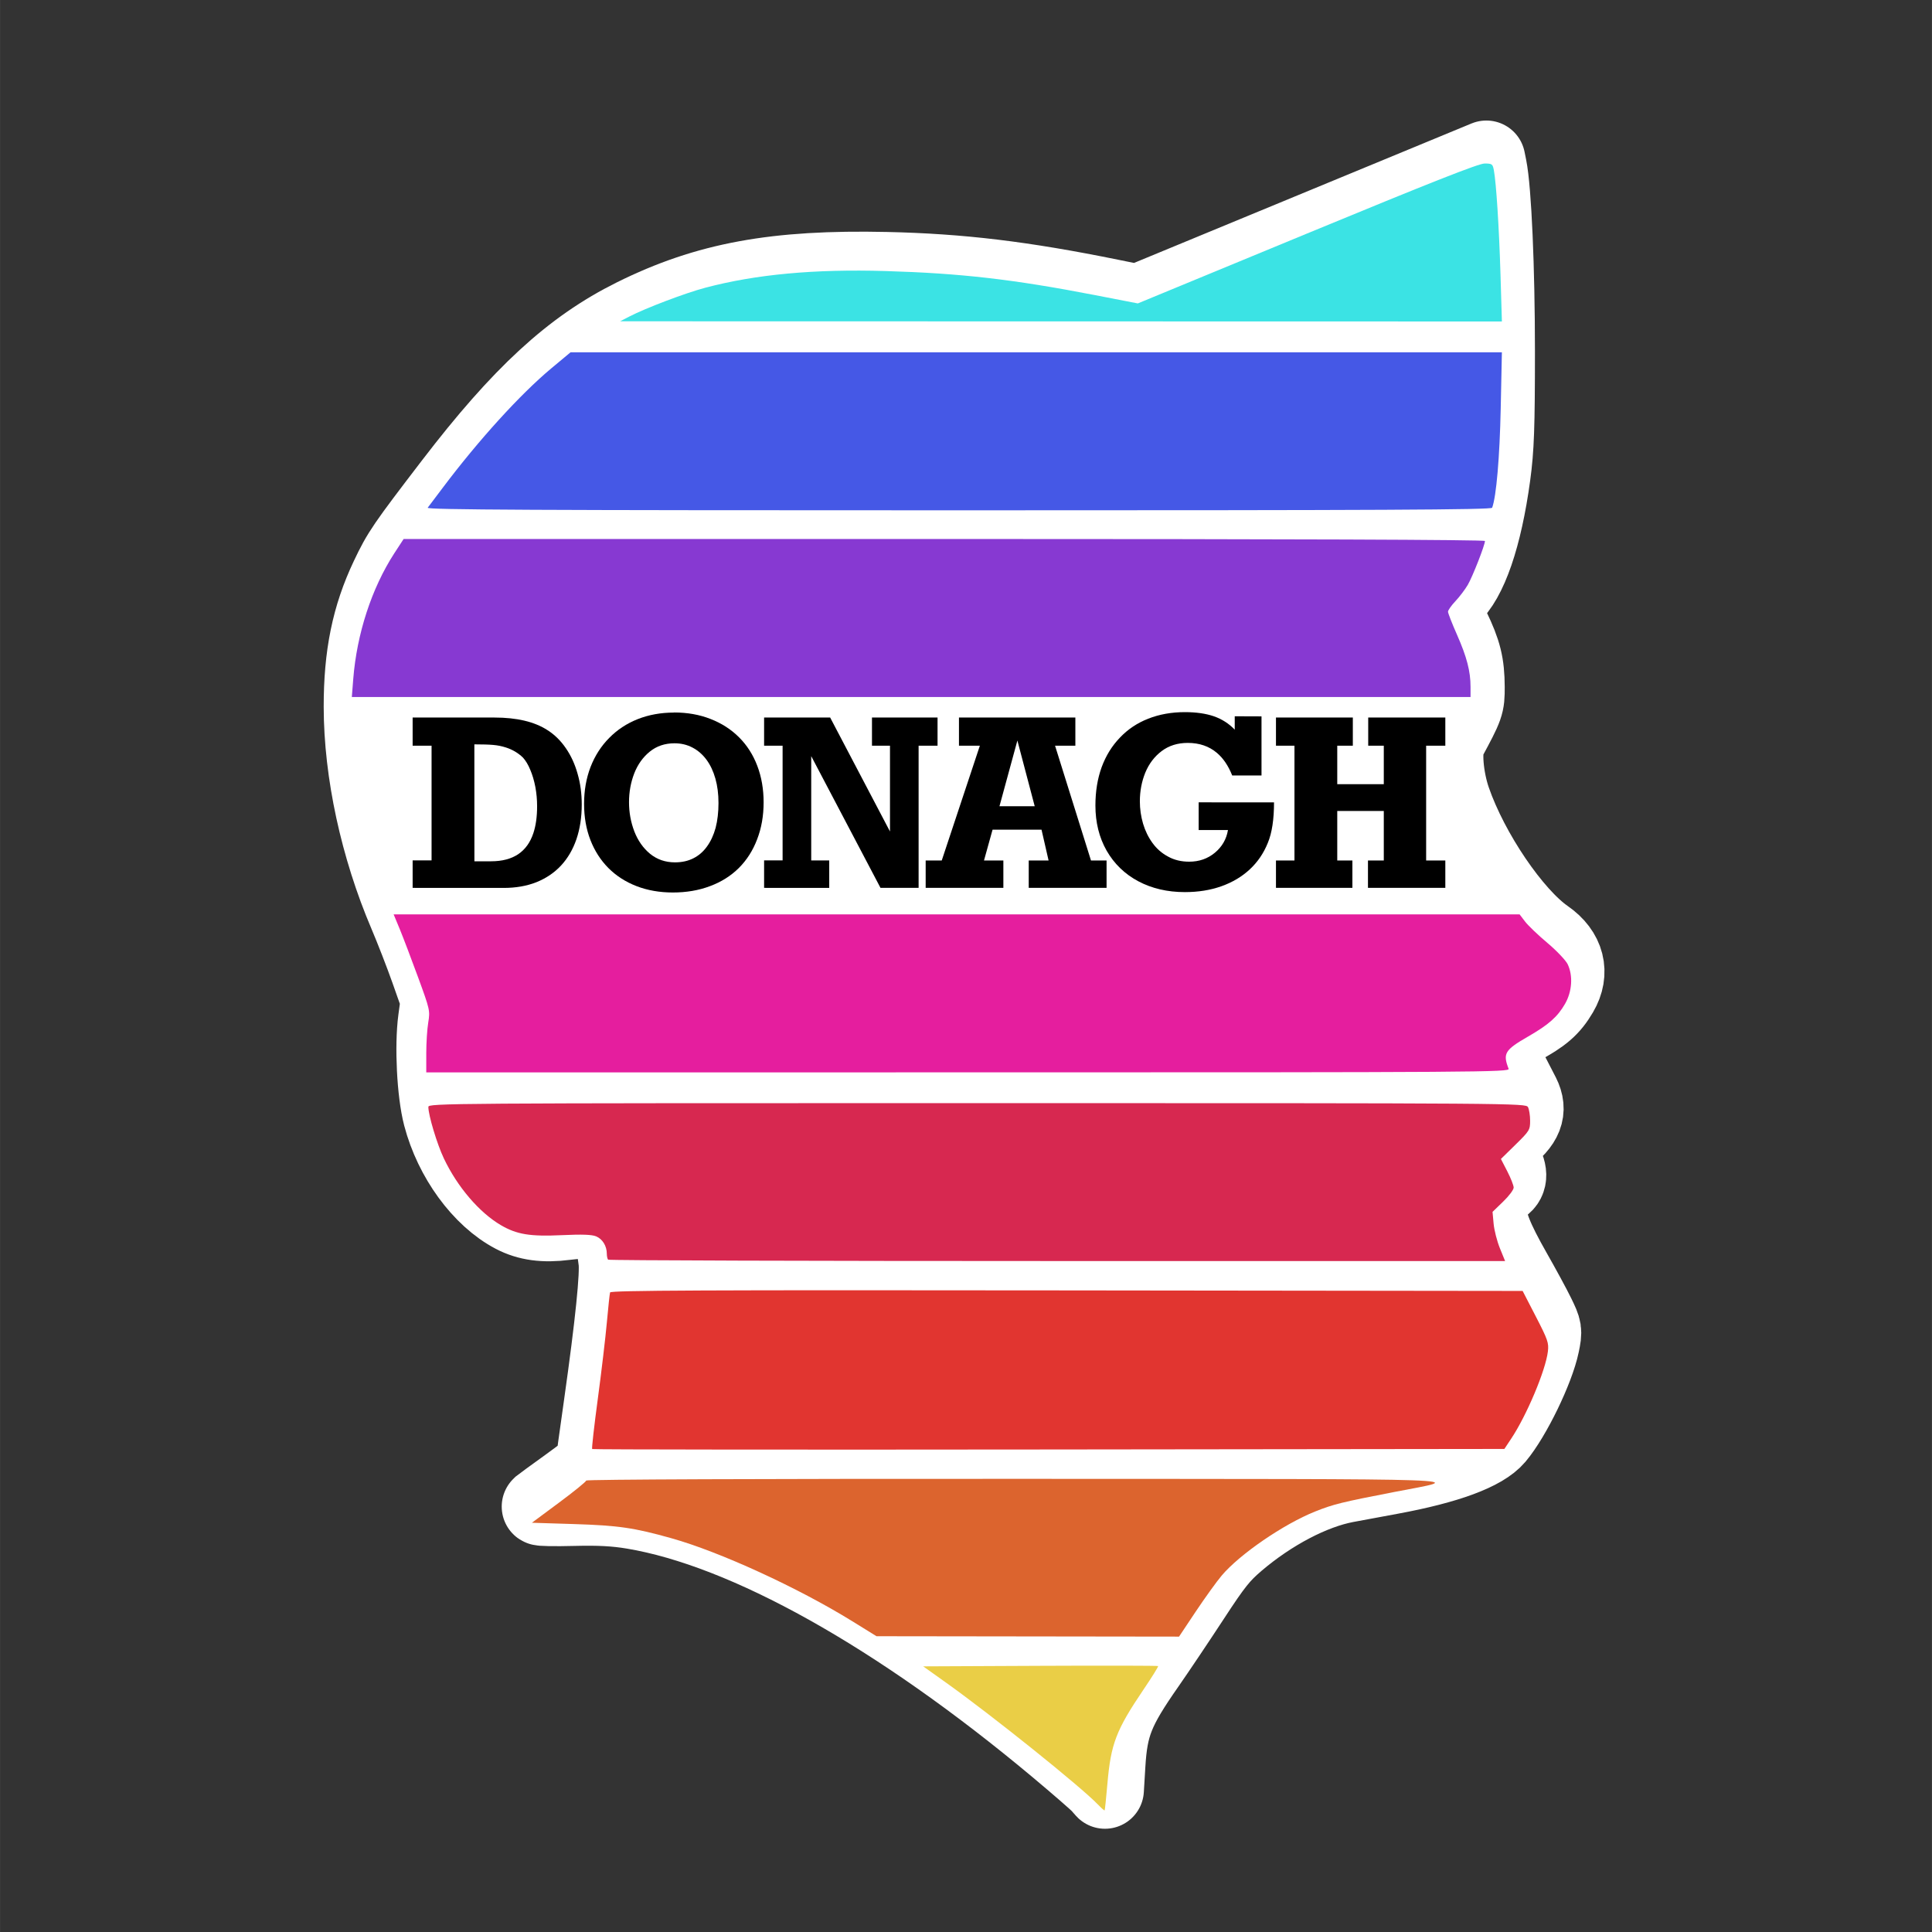 <?xml version="1.0" encoding="UTF-8" standalone="no"?>
<!-- Created with Inkscape (http://www.inkscape.org/) -->

<svg
   width="150"
   height="150"
   viewBox="0 0 39.687 39.688"
   version="1.1"
   id="svg145224"
   inkscape:version="1.1 (c68e22c387, 2021-05-23)"
   sodipodi:docname="final logo svg.svg"
   inkscape:export-filename="C:\Users\donag\Desktop\Donagh_Sugrue_120225113_png.png"
   inkscape:export-xdpi="96"
   inkscape:export-ydpi="96"
   xmlns:inkscape="http://www.inkscape.org/namespaces/inkscape"
   xmlns:sodipodi="http://sodipodi.sourceforge.net/DTD/sodipodi-0.dtd"
   xmlns="http://www.w3.org/2000/svg"
   xmlns:svg="http://www.w3.org/2000/svg">
  <rect x="0" y="0" width="39.687" height="39.688" fill="#333333" stroke="none"/>
  <sodipodi:namedview
     id="namedview145226"
     pagecolor="#ffffff"
     bordercolor="#666666"
     borderopacity="1.0"
     inkscape:pageshadow="2"
     inkscape:pageopacity="0.0"
     inkscape:pagecheckerboard="true"
     inkscape:document-units="mm"
     showgrid="false"
     units="px"
     width="500px"
     inkscape:zoom="4.1524866"
     inkscape:cx="56.953827"
     inkscape:cy="60.56612"
     inkscape:window-width="1920"
     inkscape:window-height="1013"
     inkscape:window-x="-9"
     inkscape:window-y="-9"
     inkscape:window-maximized="1"
     inkscape:current-layer="layer1" />
  <defs
     id="defs145221">
    <clipPath
       clipPathUnits="userSpaceOnUse"
       id="clipPath177962">
      <path
         style="font-variation-settings:normal;opacity:0.92;vector-effect:none;fill:#0ad5a7;fill-opacity:0.502;stroke:#000000;stroke-width:2.905;stroke-linecap:round;stroke-linejoin:round;stroke-miterlimit:4;stroke-dasharray:none;stroke-dashoffset:0;stroke-opacity:1;-inkscape-stroke:none;stop-color:#000000;stop-opacity:1"
         d="m 162.681,840.125 c -0.909,-1.023 -7.421,-6.684 -14.469,-12.58 C 93.558,781.824 41.56,752.759 2.835,746.284 c -6.097,-1.02 -11.716,-1.323 -20.374,-1.099 -6.575,0.17 -11.689,0.09 -11.365,-0.188 0.324,-0.273 4.589,-3.381 9.478,-6.904 4.889,-3.524 8.888,-6.653 8.889,-6.955 2.12e-4,-0.301 1.288,-9.663 2.861,-20.805 3.928,-27.813 5.665,-44.791 5.058,-49.426 -0.281,-2.147 -0.725,-5.46 -0.987,-7.361 -0.262,-1.901 -1.169,-4.085 -2.017,-4.852 -2.056,-1.861 -7.266,-2.333 -14.959,-1.357 -7.184,0.912 -12.633,0.176 -17.508,-2.365 -11.022,-5.745 -20.838,-19.178 -24.654,-33.739 -2.084,-7.952 -2.892,-23.888 -1.671,-32.948 l 0.914,-6.785 -3.592,-10.165 c -1.975,-5.591 -5.338,-14.258 -7.473,-19.26 -9.735,-22.815 -15.298,-48.518 -15.333,-70.84 -0.027,-17.6 2.69,-30.871 9.073,-44.303 4.06,-8.545 5.53,-10.697 21.86,-32.002 23.396,-30.524 40.836,-46.568 62.069,-57.102 24.947,-12.377 48.452,-16.698 86.306,-15.864 25.406,0.56 46.63,3.112 76.847,9.243 l 9.364,1.9 59.676,-24.65 59.676,-24.65 0.538,2.63 c 1.591,7.781 2.77,34.58 2.77,62.988 0,25.882 -0.267,33.38 -1.517,42.545 -2.869,21.044 -7.937,35.774 -14.198,41.271 -1.589,1.395 -2.889,2.942 -2.889,3.437 0,0.495 1.47,3.949 3.267,7.673 3.92,8.127 4.955,12.301 4.982,20.092 0.021,6.021 -0.107,6.382 -6.364,17.995 -1.759,3.265 -0.964,13.213 1.661,20.776 6.192,17.838 20.813,39.371 31.994,47.12 6.998,4.849 8.794,11.896 4.773,18.718 -3.002,5.092 -5.932,7.629 -13.478,11.669 -5.985,3.204 -6.601,3.768 -6.839,6.254 -0.184,1.913 0.666,4.516 2.835,8.682 1.704,3.272 3.663,7.065 4.354,8.43 2.724,5.375 1.037,9.716 -5.702,14.672 -1.811,1.331 -3.292,2.769 -3.292,3.194 0,0.425 0.977,2.249 2.17,4.053 2.74,4.14 2.82,7.358 0.225,9.055 -3.953,2.585 -4.875,4.072 -4.875,7.856 0,4.966 2.23,10.595 8.693,21.942 2.979,5.23 6.549,11.821 7.934,14.648 2.423,4.944 2.481,5.318 1.538,9.86 -1.792,8.633 -9.717,24.964 -15.381,31.694 -4.35,5.17 -16.636,9.716 -35.858,13.269 -5.23,0.967 -12.144,2.251 -15.365,2.855 -11.641,2.182 -25.83,9.616 -37.673,19.738 -5.3,4.529 -7.774,7.625 -15.296,19.137 -4.936,7.554 -11.886,17.9 -15.444,22.993 -10.654,15.247 -12.852,20.769 -13.679,34.364 l -0.521,8.568 z"
         id="path177964" />
    </clipPath>
  </defs>
  <g
     inkscape:label="Layer 1"
     inkscape:groupmode="layer"
     id="layer1">
    <path
       style="font-variation-settings:normal;display:inline;fill:#ffffff;fill-opacity:1;stroke:#ffffff;stroke-width:1.6;stroke-linecap:round;stroke-linejoin:round;stroke-miterlimit:4;stroke-dasharray:none;stroke-dashoffset:0;stroke-opacity:1;stop-color:#000000"
       d="m 22.598,36.654 c -0.055,-0.061 -0.445,-0.401 -0.868,-0.755 -3.278,-2.743 -6.397,-4.487 -8.72,-4.876 -0.366,-0.061 -0.703,-0.079 -1.222,-0.066 -0.394,0.01 -0.701,0.005 -0.682,-0.011 0.019,-0.016 0.275,-0.203 0.568,-0.414 0.293,-0.211 0.533,-0.399 0.533,-0.417 8e-6,-0.018 0.077,-0.58 0.172,-1.248 0.236,-1.669 0.34,-2.687 0.303,-2.966 -0.017,-0.129 -0.044,-0.328 -0.059,-0.442 -0.016,-0.114 -0.07,-0.245 -0.121,-0.291 -0.123,-0.112 -0.436,-0.14 -0.897,-0.081 -0.431,0.055 -0.758,0.011 -1.05,-0.142 C 9.895,24.6 9.306,23.794 9.077,22.921 8.952,22.444 8.904,21.487 8.977,20.944 L 9.032,20.537 8.817,19.927 C 8.698,19.591 8.496,19.071 8.368,18.771 7.784,17.402 7.451,15.86 7.449,14.521 7.448,13.465 7.61,12.669 7.993,11.863 8.236,11.35 8.325,11.221 9.304,9.943 c 1.403,-1.831 2.449,-2.794 3.723,-3.426 1.496,-0.743 2.906,-1.002 5.177,-0.952 1.524,0.034 2.797,0.187 4.609,0.555 l 0.562,0.114 3.579,-1.479 3.579,-1.479 0.032,0.158 c 0.095,0.467 0.166,2.075 0.166,3.779 0,1.553 -0.016,2.003 -0.091,2.553 -0.172,1.263 -0.476,2.146 -0.852,2.476 -0.095,0.084 -0.173,0.177 -0.173,0.206 0,0.03 0.088,0.237 0.196,0.46 0.235,0.488 0.297,0.738 0.299,1.206 7.99e-4,0.361 -0.006,0.383 -0.382,1.08 -0.106,0.196 -0.058,0.793 0.1,1.247 0.371,1.07 1.248,2.362 1.919,2.827 0.42,0.291 0.527,0.714 0.286,1.123 -0.18,0.306 -0.356,0.458 -0.808,0.7 -0.359,0.192 -0.396,0.226 -0.41,0.375 -0.011,0.115 0.04,0.271 0.17,0.521 0.102,0.196 0.22,0.424 0.261,0.506 0.163,0.323 0.062,0.583 -0.342,0.88 -0.109,0.08 -0.197,0.166 -0.197,0.192 0,0.026 0.059,0.135 0.13,0.243 0.164,0.248 0.169,0.441 0.014,0.543 -0.237,0.155 -0.292,0.244 -0.292,0.471 0,0.298 0.134,0.636 0.521,1.317 0.179,0.314 0.393,0.709 0.476,0.879 0.145,0.297 0.149,0.319 0.092,0.592 -0.107,0.518 -0.583,1.498 -0.923,1.902 -0.261,0.31 -0.998,0.583 -2.151,0.796 -0.314,0.058 -0.728,0.135 -0.922,0.171 -0.698,0.131 -1.549,0.577 -2.26,1.184 -0.318,0.272 -0.466,0.457 -0.917,1.148 -0.296,0.453 -0.713,1.074 -0.926,1.38 -0.639,0.915 -0.771,1.246 -0.82,2.062 l -0.031,0.514 z"
       id="path111543" />
    <g
       id="g70015"
       transform="matrix(0.061,0,0,0.061,12.71,-13.977)"
       clip-path="url(#clipPath177962)"
       style="display:inline;opacity:0">
      <path
         style="opacity:0.5;fill:#0ad5a7;fill-opacity:1;stroke:none;stroke-width:3;stroke-linecap:round;stroke-linejoin:round;stroke-miterlimit:4;stroke-dasharray:none;stroke-opacity:1"
         id="rect69997"
         width="539.75"
         height="52.917"
         x="-116.417"
         y="285.75"
         sodipodi:type="rect"
         d="m -116.417,285.75 h 539.75 v 52.917 h -539.75 z" />
      <path
         style="display:inline;opacity:0.5;fill:#0ad5a7;fill-opacity:1;stroke:none;stroke-width:3;stroke-linecap:round;stroke-linejoin:round;stroke-miterlimit:4;stroke-dasharray:none;stroke-opacity:1"
         id="rect69999"
         width="539.75"
         height="52.917"
         x="-116.417"
         y="349.25"
         sodipodi:type="rect"
         d="m -116.417,349.25 h 539.75 v 52.917 h -539.75 z" />
      <path
         style="display:inline;opacity:0.5;fill:#0ad5a7;fill-opacity:1;stroke:none;stroke-width:3;stroke-linecap:round;stroke-linejoin:round;stroke-miterlimit:4;stroke-dasharray:none;stroke-opacity:1"
         id="rect70001"
         width="539.75"
         height="52.917"
         x="-116.417"
         y="412.75"
         sodipodi:type="rect"
         d="m -116.417,412.75 h 539.75 v 52.917 h -539.75 z" />
      <path
         style="display:inline;opacity:0.5;fill:#0ad5a7;fill-opacity:1;stroke:none;stroke-width:3;stroke-linecap:round;stroke-linejoin:round;stroke-miterlimit:4;stroke-dasharray:none;stroke-opacity:1"
         id="rect70003"
         width="539.75"
         height="52.917"
         x="-116.417"
         y="476.25"
         sodipodi:type="rect"
         d="m -116.417,476.25 h 539.75 v 52.917 h -539.75 z" />
      <path
         style="display:inline;opacity:0.5;fill:#0ad5a7;fill-opacity:1;stroke:none;stroke-width:3;stroke-linecap:round;stroke-linejoin:round;stroke-miterlimit:4;stroke-dasharray:none;stroke-opacity:1"
         id="rect70005"
         width="539.75"
         height="52.917"
         x="-116.417"
         y="539.75"
         sodipodi:type="rect"
         d="m -116.417,539.75 h 539.75 v 52.917 h -539.75 z" />
      <path
         style="display:inline;opacity:0.5;fill:#0ad5a7;fill-opacity:1;stroke:none;stroke-width:3;stroke-linecap:round;stroke-linejoin:round;stroke-miterlimit:4;stroke-dasharray:none;stroke-opacity:1"
         id="rect70007"
         width="539.75"
         height="52.917"
         x="-116.417"
         y="603.25"
         sodipodi:type="rect"
         d="m -116.417,603.25 h 539.75 v 52.917 h -539.75 z" />
      <path
         style="display:inline;opacity:0.5;fill:#0ad5a7;fill-opacity:1;stroke:none;stroke-width:3;stroke-linecap:round;stroke-linejoin:round;stroke-miterlimit:4;stroke-dasharray:none;stroke-opacity:1"
         id="rect70009"
         width="539.75"
         height="52.917"
         x="-116.417"
         y="666.75"
         sodipodi:type="rect"
         d="m -116.417,666.75 h 539.75 v 52.917 h -539.75 z" />
      <path
         style="display:inline;opacity:0.5;fill:#0ad5a7;fill-opacity:1;stroke:none;stroke-width:3;stroke-linecap:round;stroke-linejoin:round;stroke-miterlimit:4;stroke-dasharray:none;stroke-opacity:1"
         id="rect70011"
         width="539.75"
         height="52.917"
         x="-116.417"
         y="730.25"
         sodipodi:type="rect"
         d="m -116.417,730.25 h 539.75 v 52.917 h -539.75 z" />
      <path
         style="display:inline;opacity:0.5;fill:#0ad5a7;fill-opacity:1;stroke:none;stroke-width:3;stroke-linecap:round;stroke-linejoin:round;stroke-miterlimit:4;stroke-dasharray:none;stroke-opacity:1"
         id="rect70013"
         width="539.75"
         height="52.917"
         x="-116.417"
         y="793.75"
         sodipodi:type="rect"
         d="m -116.417,793.75 h 539.75 v 52.917 h -539.75 z" />
    </g>
    <path
       style="display:inline;fill:#eace46;fill-opacity:1;stroke:none;stroke-width:0.318;stroke-linecap:round;stroke-linejoin:round;stroke-miterlimit:4;stroke-dasharray:none;stroke-opacity:1;paint-order:stroke fill markers"
       d="m 22.556,37.072 c -0.34,-0.358 -2.175,-1.831 -3.122,-2.506 l -0.47,-0.335 2.405,-0.011 c 1.323,-0.006 2.412,-0.004 2.421,0.005 0.009,0.009 -0.127,0.227 -0.301,0.484 -0.563,0.833 -0.67,1.113 -0.741,1.937 -0.025,0.293 -0.051,0.538 -0.057,0.544 -0.006,0.006 -0.067,-0.047 -0.135,-0.119 z"
       id="path70084" />
    <path
       style="display:inline;fill:#dc642e;fill-opacity:1;stroke:none;stroke-width:0.063;stroke-linecap:round;stroke-linejoin:round;stroke-miterlimit:4;stroke-dasharray:none;stroke-opacity:1;paint-order:stroke fill markers"
       d="m 17.501,33.3 c -1.116,-0.689 -2.713,-1.421 -3.706,-1.7 -0.771,-0.217 -1.091,-0.263 -2.005,-0.292 l -0.864,-0.027 0.558,-0.414 c 0.307,-0.228 0.558,-0.432 0.558,-0.453 0,-0.023 3.505,-0.037 8.861,-0.035 9.827,0.005 9.218,-0.017 7.723,0.273 -1.063,0.206 -1.238,0.249 -1.61,0.398 -0.646,0.258 -1.551,0.878 -1.92,1.316 -0.103,0.122 -0.342,0.454 -0.532,0.738 l -0.344,0.516 -3.107,-0.004 -3.108,-0.004 z"
       id="path72461" />
    <path
       style="display:inline;fill:#e13530;fill-opacity:1;stroke:none;stroke-width:0.063;stroke-linecap:round;stroke-linejoin:round;stroke-miterlimit:4;stroke-dasharray:none;stroke-opacity:1;paint-order:stroke fill markers"
       d="m 12.164,29.765 c -0.011,-0.011 0.041,-0.474 0.116,-1.03 0.075,-0.555 0.158,-1.262 0.186,-1.571 0.028,-0.309 0.057,-0.585 0.066,-0.614 0.012,-0.042 1.908,-0.051 9.381,-0.042 l 9.365,0.011 0.271,0.525 c 0.247,0.479 0.269,0.542 0.248,0.718 -0.046,0.388 -0.435,1.313 -0.754,1.792 l -0.14,0.211 -9.359,0.011 c -5.148,0.006 -9.368,0.002 -9.379,-0.009 z"
       id="path73551" />
    <path
       style="display:inline;fill:#d72850;fill-opacity:1;stroke:none;stroke-width:0.063;stroke-linecap:round;stroke-linejoin:round;stroke-miterlimit:4;stroke-dasharray:none;stroke-opacity:1;paint-order:stroke fill markers"
       d="m 12.493,25.879 c -0.015,-0.015 -0.028,-0.071 -0.028,-0.124 0,-0.159 -0.088,-0.302 -0.219,-0.357 -0.089,-0.037 -0.288,-0.044 -0.7,-0.025 -0.658,0.031 -0.93,-0.014 -1.257,-0.205 -0.444,-0.26 -0.896,-0.789 -1.172,-1.372 -0.14,-0.295 -0.318,-0.887 -0.318,-1.057 0,-0.075 0.355,-0.078 11.273,-0.078 11.102,0 11.273,0.002 11.316,0.082 0.024,0.045 0.044,0.171 0.044,0.279 0,0.19 -0.013,0.21 -0.3,0.492 l -0.3,0.294 0.131,0.254 c 0.072,0.14 0.131,0.29 0.131,0.334 0,0.044 -0.097,0.174 -0.217,0.289 l -0.217,0.21 0.022,0.242 c 0.012,0.133 0.07,0.36 0.129,0.505 l 0.107,0.263 h -9.199 c -5.06,0 -9.212,-0.013 -9.227,-0.028 z"
       id="path73590" />
    <path
       style="display:inline;fill:#e51e9e;fill-opacity:1;stroke:none;stroke-width:0.063;stroke-linecap:round;stroke-linejoin:round;stroke-miterlimit:4;stroke-dasharray:none;stroke-opacity:1;paint-order:stroke fill markers"
       d="m 8.756,21.64 c 1.38e-4,-0.214 0.018,-0.501 0.041,-0.637 0.039,-0.241 0.034,-0.264 -0.209,-0.927 -0.137,-0.374 -0.306,-0.818 -0.375,-0.986 L 8.086,18.784 H 19.651 31.216 l 0.112,0.147 c 0.061,0.081 0.268,0.278 0.459,0.439 0.191,0.161 0.379,0.359 0.417,0.439 0.112,0.236 0.09,0.56 -0.054,0.811 -0.153,0.266 -0.333,0.427 -0.755,0.67 -0.485,0.28 -0.527,0.349 -0.405,0.665 0.027,0.07 -0.519,0.074 -11.103,0.074 H 8.756 l 2.19e-4,-0.39 z"
       id="path73629" />
    <path
       style="display:inline;fill:#8739d2;fill-opacity:1;stroke:none;stroke-width:0.063;stroke-linecap:round;stroke-linejoin:round;stroke-miterlimit:4;stroke-dasharray:none;stroke-opacity:1;paint-order:stroke fill markers"
       d="m 7.256,13.948 c 0.074,-0.931 0.378,-1.862 0.842,-2.58 L 8.291,11.072 H 19.397 c 7.157,0 11.107,0.015 11.107,0.041 0,0.084 -0.254,0.733 -0.353,0.902 -0.056,0.096 -0.171,0.247 -0.254,0.335 -0.084,0.089 -0.152,0.186 -0.152,0.216 0,0.03 0.083,0.242 0.184,0.471 0.202,0.457 0.279,0.753 0.279,1.072 v 0.209 H 18.718 7.227 Z"
       id="path73668" />
    <path
       style="display:inline;fill:#4558e6;fill-opacity:1;stroke:none;stroke-width:0.063;stroke-linecap:round;stroke-linejoin:round;stroke-miterlimit:4;stroke-dasharray:none;stroke-opacity:1;paint-order:stroke fill markers"
       d="m 8.786,10.429 c 0.022,-0.029 0.162,-0.214 0.31,-0.411 C 9.833,9.038 10.689,8.097 11.323,7.568 l 0.397,-0.331 h 9.566 9.566 l -0.024,1.149 c -0.021,1.006 -0.09,1.814 -0.176,2.044 -0.016,0.042 -2.247,0.053 -10.963,0.053 -8.748,0 -10.935,-0.011 -10.903,-0.053 z"
       id="path73707" />
    <path
       style="display:inline;fill:#3be3e4;fill-opacity:1;stroke:none;stroke-width:0.063;stroke-linecap:round;stroke-linejoin:round;stroke-miterlimit:4;stroke-dasharray:none;stroke-opacity:1;paint-order:stroke fill markers"
       d="m 12.928,6.502 c 0.337,-0.174 1.148,-0.482 1.559,-0.591 1.037,-0.275 2.242,-0.387 3.709,-0.343 1.539,0.046 2.614,0.169 4.285,0.492 l 0.892,0.173 3.479,-1.437 c 2.548,-1.053 3.523,-1.437 3.644,-1.437 0.153,0 0.167,0.01 0.191,0.137 0.049,0.266 0.106,1.159 0.136,2.128 l 0.029,0.98 -9.057,-0.002 -9.057,-0.002 z"
       id="path73746" />
    <path
       style="display:inline;fill:#000000;fill-opacity:0;stroke:none;stroke-width:0.089;stroke-linecap:round;stroke-linejoin:round;stroke-miterlimit:4;stroke-dasharray:none;stroke-opacity:1;paint-order:stroke fill markers"
       d="M 7.728,17.799 C 7.452,16.858 7.245,15.743 7.245,15.199 V 14.923 H 18.66 30.076 l -0.15,0.283 c -0.083,0.155 -0.15,0.377 -0.15,0.492 0.002,0.518 0.302,1.358 0.742,2.083 0.116,0.191 0.211,0.363 0.211,0.384 0,0.02 -5.149,0.037 -11.442,0.037 H 7.846 Z"
       id="path87662" />
    <g
       aria-label="DONAGH"
       id="text130046"
       style="font-size:4.858px;line-height:1.25;font-family:Rockwell-Bold;-inkscape-font-specification:Rockwell-Bold;display:inline;stroke-width:0.214"
       inkscape:export-filename="C:\Users\donag\Desktop\Donagh_Sugrue_120225113_png.png"
       inkscape:export-xdpi="11.541076"
       inkscape:export-ydpi="11.541076">
      <path
         d="M 8.476,18.239 V 17.674 H 8.865 V 15.319 H 8.476 v -0.579 h 1.679 q 0.693,0 1.091,0.259 0.218,0.138 0.377,0.37 0.159,0.23 0.242,0.527 0.085,0.294 0.085,0.629 0,0.394 -0.109,0.714 -0.109,0.318 -0.318,0.543 -0.209,0.223 -0.508,0.342 -0.296,0.116 -0.669,0.116 z m 1.269,-0.546 h 0.342 q 0.339,0 0.557,-0.145 0.218,-0.147 0.313,-0.436 0.076,-0.23 0.076,-0.55 0,-0.202 -0.036,-0.396 -0.038,-0.197 -0.104,-0.351 -0.064,-0.157 -0.152,-0.254 -0.149,-0.142 -0.349,-0.206 -0.123,-0.04 -0.259,-0.052 -0.133,-0.012 -0.389,-0.012 z"
         id="path146109" />
      <path
         d="m 13.846,14.638 q -0.406,0 -0.747,0.135 -0.339,0.135 -0.586,0.387 -0.247,0.249 -0.382,0.595 -0.133,0.346 -0.133,0.759 0,0.406 0.13,0.742 0.13,0.334 0.37,0.576 0.242,0.242 0.579,0.372 0.339,0.13 0.745,0.13 0.417,0 0.761,-0.13 0.346,-0.128 0.593,-0.372 0.247,-0.247 0.377,-0.591 0.133,-0.344 0.133,-0.759 0,-0.408 -0.13,-0.75 -0.13,-0.342 -0.375,-0.586 -0.244,-0.244 -0.586,-0.377 -0.339,-0.133 -0.75,-0.133 z m 0.009,0.631 q 0.204,0 0.37,0.088 0.168,0.088 0.287,0.249 0.119,0.161 0.183,0.387 0.064,0.225 0.064,0.503 0,0.282 -0.059,0.51 -0.062,0.225 -0.178,0.384 -0.114,0.159 -0.28,0.242 -0.164,0.083 -0.377,0.083 -0.296,0 -0.512,-0.176 -0.213,-0.176 -0.323,-0.46 -0.109,-0.285 -0.109,-0.6 0,-0.313 0.107,-0.591 0.109,-0.278 0.32,-0.448 0.211,-0.171 0.508,-0.171 z"
         id="path146111" />
      <path
         d="m 15.696,18.239 v -0.565 h 0.38 v -2.355 h -0.38 v -0.579 h 1.357 l 1.229,2.341 v -1.762 h -0.37 v -0.579 h 1.347 v 0.579 h -0.389 v 2.92 h -0.783 l -1.423,-2.706 v 2.142 h 0.37 v 0.565 z"
         id="path146113" />
      <path
         d="m 19.015,18.239 h 1.596 v -0.562 h -0.398 l 0.176,-0.633 h 1.006 l 0.145,0.633 h -0.408 v 0.562 h 1.599 v -0.562 h -0.32 l -0.738,-2.358 h 0.417 v -0.579 h -2.391 v 0.579 h 0.429 l -0.783,2.358 H 19.015 Z m 1.516,-1.677 0.368,-1.35 0.356,1.35 z"
         id="path146115" />
      <path
         d="m 26.171,16.483 q 0,0.527 -0.128,0.833 -0.128,0.318 -0.37,0.543 -0.242,0.225 -0.581,0.346 -0.339,0.121 -0.752,0.121 -0.538,0 -0.958,-0.223 -0.417,-0.223 -0.65,-0.629 -0.23,-0.406 -0.23,-0.927 0,-0.434 0.128,-0.787 0.13,-0.353 0.375,-0.607 0.242,-0.256 0.581,-0.389 0.342,-0.135 0.754,-0.135 0.346,0 0.595,0.085 0.251,0.088 0.429,0.275 v -0.275 l 0.55,0.002 v 1.214 h -0.602 q -0.119,-0.299 -0.313,-0.463 -0.242,-0.206 -0.6,-0.206 -0.313,0 -0.536,0.168 -0.223,0.168 -0.337,0.444 -0.111,0.275 -0.111,0.588 0,0.235 0.066,0.46 0.066,0.221 0.195,0.398 0.13,0.178 0.32,0.278 0.187,0.104 0.432,0.104 0.306,0 0.527,-0.183 0.223,-0.185 0.27,-0.467 h -0.602 v -0.569 z"
         id="path146117" />
      <path
         d="m 26.211,18.239 h 1.57 v -0.562 h -0.311 v -1.018 h 0.956 v 1.018 h -0.325 v 0.562 h 1.589 v -0.562 h -0.394 v -2.358 h 0.394 v -0.579 h -1.584 v 0.579 h 0.32 v 0.79 h -0.956 v -0.79 h 0.32 V 14.74 H 26.211 v 0.579 h 0.38 v 2.358 H 26.211 Z"
         id="path146119" />
    </g>
  </g>
</svg>

